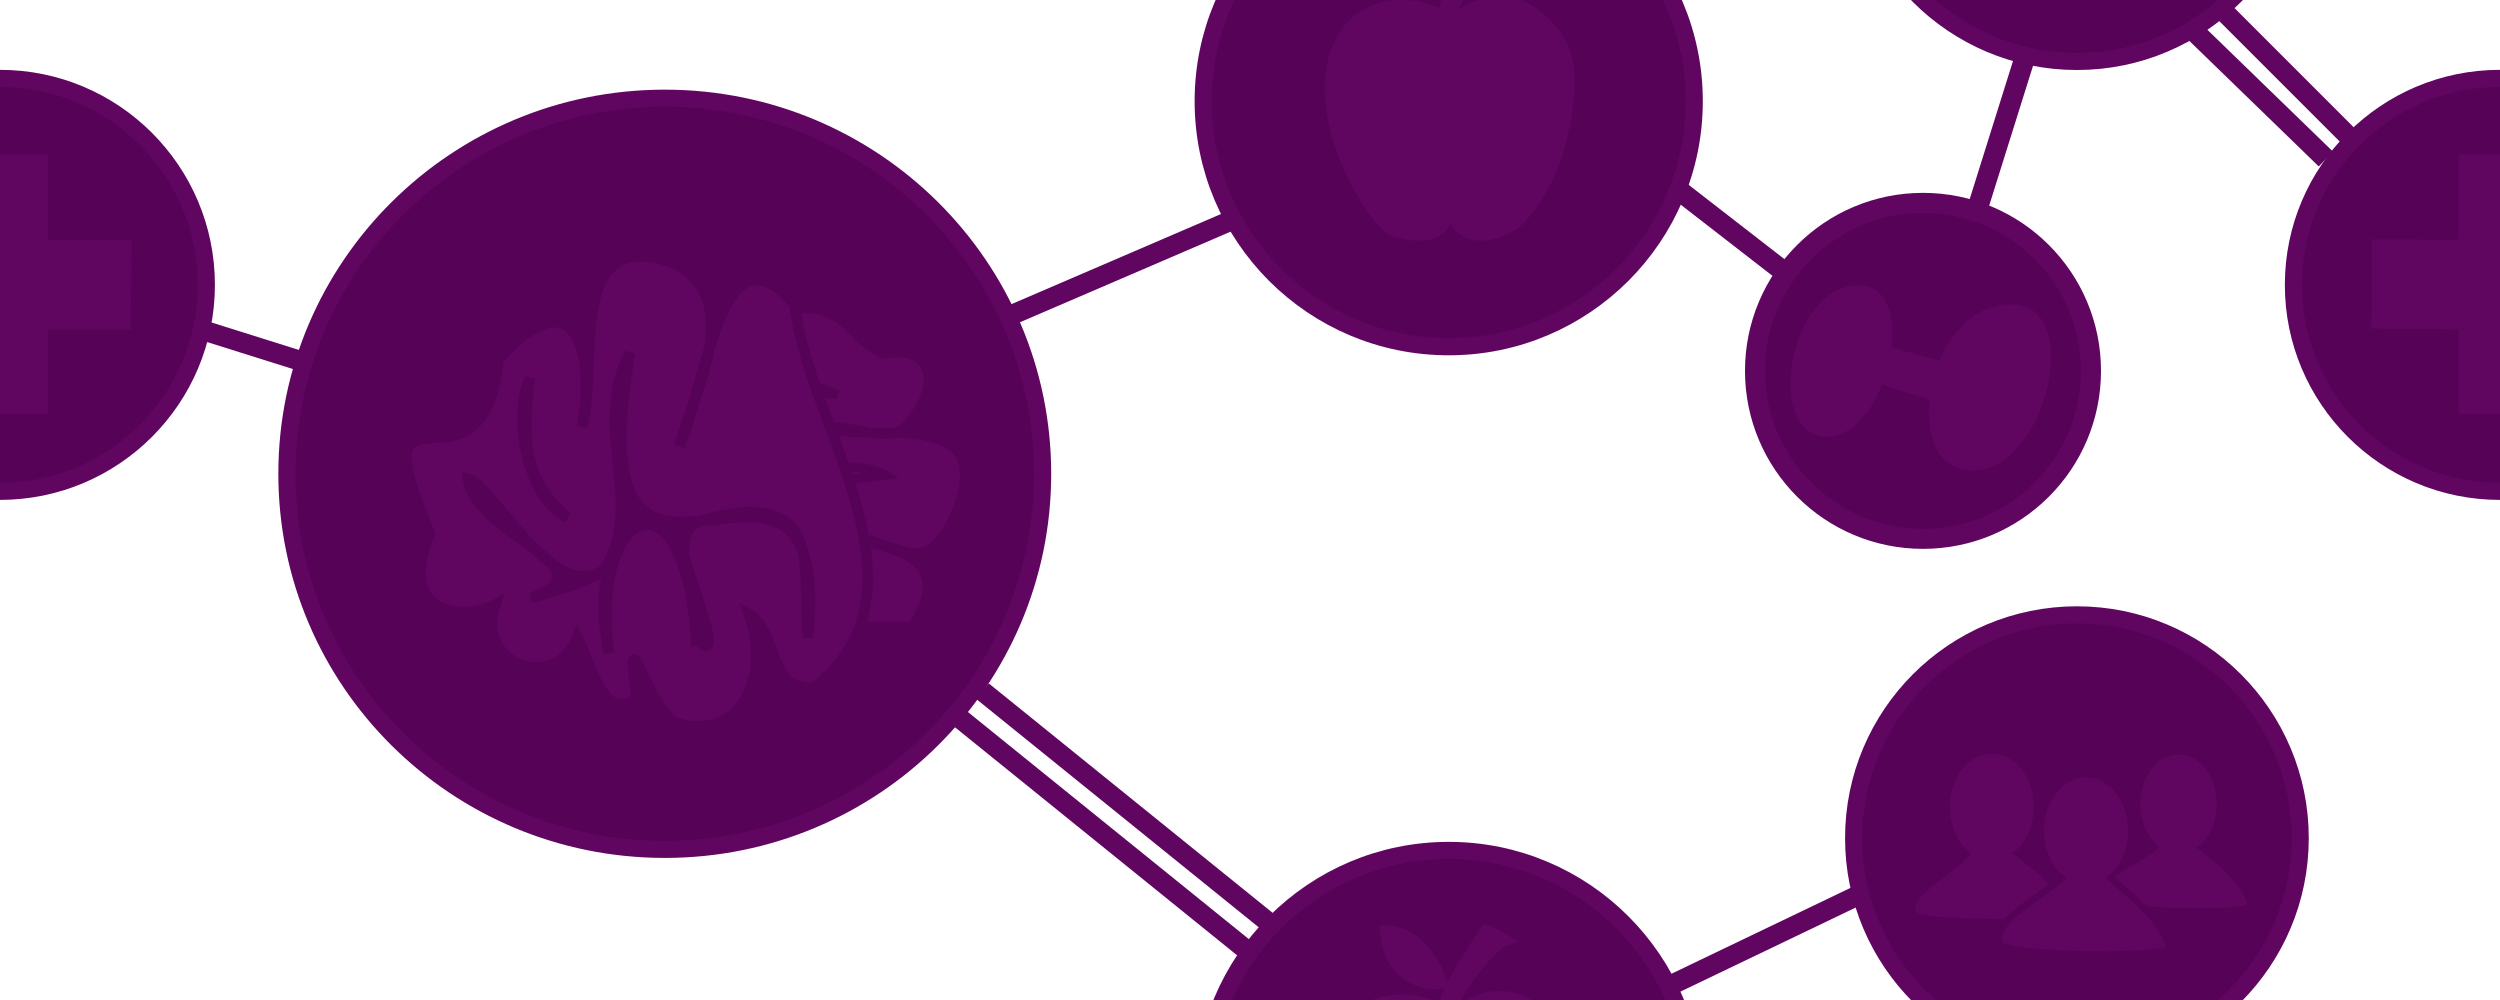 <?xml version="1.0" encoding="UTF-8" standalone="no"?>
<!-- Created with Inkscape (http://www.inkscape.org/) -->

<svg
   xmlns:dc="http://purl.org/dc/elements/1.1/"
   xmlns:cc="http://creativecommons.org/ns#"
   xmlns:rdf="http://www.w3.org/1999/02/22-rdf-syntax-ns#"
   xmlns:svg="http://www.w3.org/2000/svg"
   xmlns="http://www.w3.org/2000/svg"
   xmlns:sodipodi="http://sodipodi.sourceforge.net/DTD/sodipodi-0.dtd"
   xmlns:inkscape="http://www.inkscape.org/namespaces/inkscape"
   width="250"
   height="100"
   id="svg3754"
   version="1.1"
   inkscape:version="0.48.5 r10040"
   sodipodi:docname="bg2.svg">
  <defs
     id="defs3756" />
  <sodipodi:namedview
     id="base"
     pagecolor="#ffffff"
     bordercolor="#666666"
     borderopacity="1.0"
     inkscape:pageopacity="0.0"
     inkscape:pageshadow="2"
     inkscape:zoom="15.839192"
     inkscape:cx="205.10245"
     inkscape:cy="13.975643"
     inkscape:document-units="px"
     inkscape:current-layer="layer1"
     showgrid="false"
     inkscape:window-width="1366"
     inkscape:window-height="705"
     inkscape:window-x="-8"
     inkscape:window-y="-8"
     inkscape:window-maximized="1" />
  <g
     inkscape:label="Capa 1"
     inkscape:groupmode="layer"
     id="layer1"
     transform="translate(0,-952.362)">
    <path
       transform="matrix(1.314,0,0,1.314,164.118,1003.64)"
       d="m 4.041,-31.322 c 0,10.321 -8.367,18.688 -18.688,18.688 -10.321,0 -18.688,-8.367 -18.688,-18.688 0,-10.321 8.367,-18.688 18.688,-18.688 10.321,0 18.688,8.367 18.688,18.688 z"
       sodipodi:ry="18.687822"
       sodipodi:rx="18.687822"
       sodipodi:cy="-31.322382"
       sodipodi:cx="-14.647212"
       id="path3997"
       style="fill:#560357;fill-opacity:1;fill-rule:nonzero;stroke:#600661;stroke-width:1.299;stroke-linecap:round;stroke-linejoin:miter;stroke-miterlimit:4;stroke-opacity:1;stroke-dasharray:none"
       sodipodi:type="arc" />
    <path
       sodipodi:type="arc"
       style="fill:#560357;fill-opacity:1;fill-rule:nonzero;stroke:#600661;stroke-width:1.544;stroke-linecap:round;stroke-linejoin:miter;stroke-miterlimit:4;stroke-opacity:1;stroke-dasharray:none"
       id="path3999"
       sodipodi:cx="-14.647212"
       sodipodi:cy="-31.322382"
       sodipodi:rx="18.687822"
       sodipodi:ry="18.687822"
       d="m 4.041,-31.322 c 0,10.321 -8.367,18.688 -18.688,18.688 -10.321,0 -18.688,-8.367 -18.688,-18.688 0,-10.321 8.367,-18.688 18.688,-18.688 10.321,0 18.688,8.367 18.688,18.688 z"
       transform="matrix(1.105,0,0,1.105,16.173,1015.46)" />
    <rect
       style="fill:#600661;fill-opacity:1;fill-rule:nonzero;stroke:none"
       id="rect4009"
       width="8.932"
       height="25.96"
       x="-4.134"
       y="967.793" />
    <rect
       transform="matrix(-0.006,1,-1,-0.006,0,0)"
       y="-18.99"
       x="976.289"
       height="25.96"
       width="8.932"
       id="rect4011"
       style="fill:#600661;fill-opacity:1;fill-rule:nonzero;stroke:none" />
    <path
       style="fill:#600661;fill-opacity:1;stroke:none"
       d="m 143.983,953.176 c -4.5,-1.894 -9,-0.505 -10.75,3.851 -1.75,4.356 -0.125,10.039 1.938,13.89 2.063,3.851 3.625,4.988 4.188,5.114 0.562,0.126 4.438,1.389 5.688,-1.326 1.75,3.157 5.938,1.2 6.938,0.316 1.073,-0.948 3.75,-4.041 4.875,-9.534 1.125,-5.493 1,-9.092 -3,-12.122 -4,-3.031 -7.75,-0.126 -8,-0.063 0.375,-1.073 3.563,-5.367 4.75,-5.809 1.187,-0.442 1.187,-0.442 1.187,-0.442 0,0 -3.125,-2.02 -3.438,-1.705 -0.312,0.316 -4.438,6.44 -4.375,7.829 z"
       id="path4024"
       inkscape:connector-curvature="0"
       sodipodi:nodetypes="cssscssscscsc" />
    <path
       style="fill:#600661;fill-opacity:1;stroke:none"
       d="m 138.004,945.412 c 4.688,-0.316 6.75,5.114 6.688,5.998 -0.062,0.884 -6.688,0.884 -6.688,-5.998 z"
       id="path4026"
       inkscape:connector-curvature="0" />
    <path
       transform="matrix(1.195,0,0,1.195,225.195,1073.607)"
       d="m 4.041,-31.322 c 0,10.321 -8.367,18.688 -18.688,18.688 -10.321,0 -18.688,-8.367 -18.688,-18.688 0,-10.321 8.367,-18.688 18.688,-18.688 10.321,0 18.688,8.367 18.688,18.688 z"
       sodipodi:ry="18.687822"
       sodipodi:rx="18.687822"
       sodipodi:cy="-31.322382"
       sodipodi:cx="-14.647212"
       id="path4101"
       style="fill:#560357;fill-opacity:1;fill-rule:nonzero;stroke:#600661;stroke-width:1.428;stroke-linecap:round;stroke-linejoin:miter;stroke-miterlimit:4;stroke-opacity:1;stroke-dasharray:none"
       sodipodi:type="arc" />
    <path
       transform="matrix(2.022,0,0,2.01,96.093,1062.698)"
       d="m 4.041,-31.322 c 0,10.321 -8.367,18.688 -18.688,18.688 -10.321,0 -18.688,-8.367 -18.688,-18.688 0,-10.321 8.367,-18.688 18.688,-18.688 10.321,0 18.688,8.367 18.688,18.688 z"
       sodipodi:ry="18.687822"
       sodipodi:rx="18.687822"
       sodipodi:cy="-31.322382"
       sodipodi:cx="-14.647212"
       id="path4284"
       style="fill:#560357;fill-opacity:1;fill-rule:nonzero;stroke:#600661;stroke-width:0.847;stroke-linecap:round;stroke-linejoin:miter;stroke-miterlimit:4;stroke-opacity:1;stroke-dasharray:none"
       sodipodi:type="arc" />
    <path
       sodipodi:nodetypes="cccccccccccccccccc"
       style="fill:#600661;fill-opacity:1;fill-rule:nonzero;stroke:#560357;stroke-width:0.943;stroke-linecap:round;stroke-linejoin:miter;stroke-miterlimit:4;stroke-opacity:1;stroke-dasharray:none"
       d="m 89.029,987.685 c 4.484,-0.475 4.845,3.406 1.964,6.78 -2.066,2.961 -6.025,-0.147 -8.394,0.803 4.97,1.311 17.237,-2.268 12.978,8.383 -1.526,3.354 -2.997,4.746 -5.95,3.571 -3.064,-0.976 -2.854,-1.198 -9.134,-2.228 5.487,2.241 16.062,1.319 10.799,9.957 -33.684,1.211 -23.836,-21.347 -17.238,-30.428 11.577,-4.373 10.592,3.234 14.976,3.161 z m -14.494,23.245 c -1.038,-4.896 -5.089,-0.992 -0.839,-8.958 0.411,-3.184 12.31,-3.725 14.868,-2.095 -18.543,2.289 -14.868,1.846 -14.03,11.053 z m 0.953,-16.027 c 3.441,-4.461 3.775,-3.434 8.264,-3.099 -3.805,-1.591 -7.564,-0.929 -8.264,3.1 z"
       id="path4286"
       inkscape:connector-curvature="0" />
    <path
       inkscape:connector-curvature="0"
       id="path4294"
       d="m 49.849,988.293 c 7.707,-8.603 9.75,-0.552 8.354,6.73 1.76,-6.179 -1.862,-20.412 9.363,-16.283 7.266,3.952 1.303,13.802 0.414,18.228 2.802,-6.902 4.193,-22.722 11.512,-14.133 1.164,11.891 14.491,28.427 1.908,38.293 -4.701,0.374 -3.661,-5.874 -6.523,-7.376 2.384,6.604 -1.099,13.052 -7.55,10.807 -1.5e-5,0 -8.8e-5,0 -1.32e-4,0 l 0,2e-4 c -2.678,-1.954 -4.955,-11.433 -3.631,-2.457 -3.262,2.903 -4.635,-3.501 -5.97,-6.044 -2.335,5.805 -10.271,2.571 -8.203,-3.237 -3.116,1.615 -9.97,1.168 -6.537,-7.11 -7.506,-17.857 5.348,-1.777 6.863,-17.42 z m 19.759,27.904 c 3.408,3.589 -1.152,-6.92 -1.223,-8.573 -0.027,-3.225 1.463,-3.282 5.602,-3.994 8.062,-0.553 6.249,5.86 6.813,12.479 2.672,-27.426 -23.766,5.732 -17.8,-28.46 -3.969,7.437 1.657,15.369 -2.573,21.626 -4.978,3.86 -11.39,-8.74 -13.641,-9.038 0.843,5.722 14.684,8.909 6.323,11.927 12.554,-3.336 5.417,-5.95 7.793,5.498 -1.908,-14.796 7.595,-18.774 8.705,-1.464 z m -12.886,-12.137 c -4.587,-3.746 -4.431,-8.382 -3.76,-13.879 -1.983,4.79 0.412,12.621 3.76,13.879 z"
       style="fill:#600661;fill-opacity:1;fill-rule:nonzero;stroke:#560357;stroke-width:1.079;stroke-linecap:round;stroke-linejoin:miter;stroke-miterlimit:4;stroke-opacity:1;stroke-dasharray:none"
       sodipodi:nodetypes="cccccccccccccccccccccccccccccc" />
    <path
       transform="matrix(1.105,0,0,1.105,266.173,1015.46)"
       d="m 4.041,-31.322 c 0,10.321 -8.367,18.688 -18.688,18.688 -10.321,0 -18.688,-8.367 -18.688,-18.688 0,-10.321 8.367,-18.688 18.688,-18.688 10.321,0 18.688,8.367 18.688,18.688 z"
       sodipodi:ry="18.687822"
       sodipodi:rx="18.687822"
       sodipodi:cy="-31.322382"
       sodipodi:cx="-14.647212"
       id="path3003"
       style="fill:#560357;fill-opacity:1;fill-rule:nonzero;stroke:#600661;stroke-width:1.544;stroke-linecap:round;stroke-linejoin:miter;stroke-miterlimit:4;stroke-opacity:1;stroke-dasharray:none"
       sodipodi:type="arc" />
    <rect
       y="967.793"
       x="245.866"
       height="25.96"
       width="8.932"
       id="rect3005"
       style="fill:#600661;fill-opacity:1;fill-rule:nonzero;stroke:none" />
    <rect
       style="fill:#600661;fill-opacity:1;fill-rule:nonzero;stroke:none"
       id="rect3007"
       width="8.932"
       height="25.96"
       x="974.839"
       y="-268.986"
       transform="matrix(-0.006,1,-1,-0.006,0,0)" />
    <path
       transform="translate(0,952.362)"
       inkscape:connector-curvature="0"
       id="path3779"
       d="M 30.494,36.234 20.456,33.077"
       style="fill:none;stroke:#600661;stroke-width:2;stroke-linecap:butt;stroke-linejoin:miter;stroke-miterlimit:4;stroke-opacity:1;stroke-dasharray:none"
       sodipodi:nodetypes="cc" />
    <path
       sodipodi:type="arc"
       style="fill:#560357;fill-opacity:1;fill-rule:nonzero;stroke:#600661;stroke-width:1.299;stroke-linecap:round;stroke-linejoin:miter;stroke-miterlimit:4;stroke-opacity:1;stroke-dasharray:none"
       id="path3785"
       sodipodi:cx="-14.647212"
       sodipodi:cy="-31.322382"
       sodipodi:rx="18.687822"
       sodipodi:ry="18.687822"
       d="m 4.041,-31.322 c 0,10.321 -8.367,18.688 -18.688,18.688 -10.321,0 -18.688,-8.367 -18.688,-18.688 0,-10.321 8.367,-18.688 18.688,-18.688 10.321,0 18.688,8.367 18.688,18.688 z"
       transform="matrix(1.314,0,0,1.314,164.118,1103.115)" />
    <path
       sodipodi:nodetypes="cssscssscscsc"
       inkscape:connector-curvature="0"
       id="path3787"
       d="m 143.983,1052.65 c -4.5,-1.894 -9,-0.505 -10.75,3.851 -1.75,4.356 -0.125,10.039 1.938,13.89 2.063,3.851 3.625,4.988 4.188,5.114 0.562,0.126 4.438,1.389 5.688,-1.326 1.75,3.157 5.938,1.2 6.938,0.316 1.073,-0.948 3.75,-4.041 4.875,-9.534 1.125,-5.493 1,-9.092 -3,-12.122 -4,-3.031 -7.75,-0.126 -8,-0.063 0.375,-1.073 3.563,-5.367 4.75,-5.809 1.187,-0.442 1.187,-0.442 1.187,-0.442 0,0 -3.125,-2.02 -3.438,-1.705 -0.312,0.316 -4.438,6.44 -4.375,7.829 z"
       style="fill:#600661;fill-opacity:1;stroke:none" />
    <path
       inkscape:connector-curvature="0"
       id="path3789"
       d="m 138.004,1044.886 c 4.688,-0.316 6.75,5.114 6.688,5.998 -0.062,0.884 -6.688,0.884 -6.688,-5.998 z"
       style="fill:#600661;fill-opacity:1;stroke:none" />
    <path
       sodipodi:type="arc"
       style="fill:#560357;fill-opacity:1;fill-rule:nonzero;stroke:#600661;stroke-width:1.428;stroke-linecap:round;stroke-linejoin:miter;stroke-miterlimit:4;stroke-opacity:1;stroke-dasharray:none"
       id="path3791"
       sodipodi:cx="-14.647212"
       sodipodi:cy="-31.322382"
       sodipodi:rx="18.687822"
       sodipodi:ry="18.687822"
       d="m 4.041,-31.322 c 0,10.321 -8.367,18.688 -18.688,18.688 -10.321,0 -18.688,-8.367 -18.688,-18.688 0,-10.321 8.367,-18.688 18.688,-18.688 10.321,0 18.688,8.367 18.688,18.688 z"
       transform="matrix(1.195,0,0,1.195,225.195,973.607)" />
    <path
       sodipodi:nodetypes="ccscc"
       inkscape:connector-curvature="0"
       id="path3793"
       d="m 207.448,951.394 c 1.261,-8.607 0.148,-13.702 -0.013,-22.628 -2.461,-3.224 -5.516,-5.705 -9.843,-3.362 -3.687,1.996 -4.734,8.222 -2.77,12.531 1.005,2.698 12.704,13.104 12.625,13.459 z"
       style="fill:#600661;fill-opacity:1;stroke:none;display:inline" />
    <path
       style="fill:#600661;fill-opacity:1;stroke:none;display:inline"
       d="m 207.452,951.401 c -1.272,-8.607 0.038,-13.878 -0.022,-22.62 2.482,-3.224 5.516,-5.708 9.881,-3.366 3.719,1.996 4.775,8.222 2.794,12.531 -1.014,2.698 -12.732,13.1 -12.653,13.455 z"
       id="path3795"
       inkscape:connector-curvature="0"
       sodipodi:nodetypes="ccscc" />
    <path
       sodipodi:nodetypes="cc"
       style="fill:none;stroke:#600661;stroke-width:2;stroke-linecap:butt;stroke-linejoin:miter;stroke-miterlimit:4;stroke-opacity:1;stroke-dasharray:none"
       d="m 100.911,31.604 21.927,-9.432"
       id="path3797"
       inkscape:connector-curvature="0"
       transform="translate(0,952.362)" />
    <path
       transform="translate(0,952.362)"
       inkscape:connector-curvature="0"
       id="path3799"
       d="m 167.34,98.39 18.177,-8.718"
       style="fill:none;stroke:#600661;stroke-width:2;stroke-linecap:butt;stroke-linejoin:miter;stroke-miterlimit:4;stroke-opacity:1;stroke-dasharray:none"
       sodipodi:nodetypes="cc" />
    <path
       sodipodi:nodetypes="cc"
       style="fill:none;stroke:#600661;stroke-width:2;stroke-linecap:butt;stroke-linejoin:miter;stroke-miterlimit:4;stroke-opacity:1;stroke-dasharray:none"
       d="M 222.52,1.289 235.014,13.785"
       id="path3801"
       inkscape:connector-curvature="0"
       transform="translate(0,952.362)" />
    <path
       inkscape:connector-curvature="0"
       id="path3803"
       d="m 219.486,955.558 13.102,12.708"
       style="fill:none;stroke:#600661;stroke-width:2.055;stroke-linecap:butt;stroke-linejoin:miter;stroke-miterlimit:4;stroke-opacity:1;stroke-dasharray:none"
       sodipodi:nodetypes="cc" />
    <path
       sodipodi:nodetypes="cc"
       style="fill:none;stroke:#600661;stroke-width:2;stroke-linecap:butt;stroke-linejoin:miter;stroke-miterlimit:4;stroke-opacity:1;stroke-dasharray:none"
       d="m 98.244,1021.477 28.603,23.12"
       id="path3805"
       inkscape:connector-curvature="0" />
    <path
       inkscape:connector-curvature="0"
       id="path3807"
       d="m 95.976,1024.191 28.603,23.12"
       style="fill:none;stroke:#600661;stroke-width:2;stroke-linecap:butt;stroke-linejoin:miter;stroke-miterlimit:4;stroke-opacity:1;stroke-dasharray:none"
       sodipodi:nodetypes="cc" />
    <path
       sodipodi:type="arc"
       style="fill:#560357;fill-opacity:1;fill-rule:nonzero;stroke:#600661;stroke-width:2.225;stroke-linecap:round;stroke-linejoin:miter;stroke-miterlimit:4;stroke-opacity:1;stroke-dasharray:none"
       id="path3809"
       sodipodi:cx="-14.647212"
       sodipodi:cy="-31.322382"
       sodipodi:rx="18.687822"
       sodipodi:ry="18.687822"
       d="m 4.041,-31.322 c 0,10.321 -8.367,18.688 -18.688,18.688 -10.321,0 -18.688,-8.367 -18.688,-18.688 0,-10.321 8.367,-18.688 18.688,-18.688 10.321,0 18.688,8.367 18.688,18.688 z"
       transform="matrix(0.899,0,0,0.899,205.467,1017.607)" />
    <path
       style="fill:#600661;fill-opacity:1;stroke:none"
       d="m 186.338,980.935 c -7.211,-0.704 -9.839,13.991 -4.327,15.017 6.379,1.188 10.137,-14.311 4.327,-15.017 z"
       id="path3811"
       inkscape:connector-curvature="0"
       sodipodi:nodetypes="csc" />
    <path
       sodipodi:nodetypes="csc"
       inkscape:connector-curvature="0"
       id="path3815"
       d="m 201.639,982.833 c -8.667,-0.774 -11.825,15.384 -5.2,16.512 7.666,1.306 12.183,-15.735 5.2,-16.512 z"
       style="fill:#600661;fill-opacity:1;stroke:none" />
    <path
       style="fill:#600661;fill-opacity:1;stroke:none"
       d="m 186.775,986.435 10.291,2.905 -1.286,3.894 -10.427,-3.337 z"
       id="path3817"
       inkscape:connector-curvature="0" />
    <path
       sodipodi:nodetypes="cc"
       style="fill:none;stroke:#600661;stroke-width:2.055;stroke-linecap:butt;stroke-linejoin:miter;stroke-miterlimit:4;stroke-opacity:1;stroke-dasharray:none"
       d="m 197.828,972.965 4.721,-15.053"
       id="path3819"
       inkscape:connector-curvature="0" />
    <path
       inkscape:connector-curvature="0"
       id="path3821"
       d="m 178.125,979.329 -10.11,-7.843"
       style="fill:none;stroke:#600661;stroke-width:2.055;stroke-linecap:butt;stroke-linejoin:miter;stroke-miterlimit:4;stroke-opacity:1;stroke-dasharray:none"
       sodipodi:nodetypes="cc" />
    <path
       style="fill:#600661;fill-opacity:1;stroke:#560357;stroke-width:0.5;stroke-linecap:butt;stroke-linejoin:miter;stroke-opacity:1;stroke-miterlimit:4;stroke-dasharray:none"
       d="m 216.597,1035.677 c -0.881,2.69 -7.335,3.804 -6.734,6.607 0.261,1.219 15.282,1.581 15.092,0.543 -0.599,-3.26 -6.352,-6.298 -6.329,-7.15 0.022,-0.829 -2.028,0 -2.028,0 z"
       id="path3018"
       inkscape:connector-curvature="0"
       sodipodi:nodetypes="csssc" />
    <path
       sodipodi:type="arc"
       style="fill:#600661;fill-opacity:1;fill-rule:nonzero;stroke:none;stroke-width:0.49;stroke-miterlimit:4;stroke-dasharray:none"
       id="path3016-1"
       sodipodi:cx="208.70535"
       sodipodi:cy="78.125"
       sodipodi:rx="3.9732144"
       sodipodi:ry="4.5535712"
       d="m 212.679,78.125 a 3.973,4.554 0 1 1 -7.946,0 3.973,4.554 0 1 1 7.946,0 z"
       transform="matrix(0.96,0,0,1.083,17.499,948.154)" />
    <path
       style="fill:#600661;fill-opacity:1;stroke:#560357;stroke-width:0.5;stroke-linecap:butt;stroke-linejoin:miter;stroke-miterlimit:4;stroke-opacity:1;stroke-dasharray:none"
       d="m 197.878,1036.149 c -0.97,2.897 -8.909,6.203 -5.959,7.874 0.738,0.418 15.365,0.946 15.155,-0.173 -0.659,-3.512 -6.99,-6.783 -6.964,-7.701 0.025,-0.892 -2.232,0 -2.232,0 z"
       id="path3018-7"
       inkscape:connector-curvature="0"
       sodipodi:nodetypes="csssc" />
    <path
       sodipodi:type="arc"
       style="fill:#600661;fill-opacity:1;fill-rule:nonzero;stroke:none;stroke-width:0.45;stroke-miterlimit:4;stroke-dasharray:none"
       id="path3016-1-4"
       sodipodi:cx="208.70535"
       sodipodi:cy="78.125"
       sodipodi:rx="3.9732144"
       sodipodi:ry="4.5535712"
       d="m 212.679,78.125 a 3.973,4.554 0 1 1 -7.946,0 3.973,4.554 0 1 1 7.946,0 z"
       transform="matrix(1.056,0,0,1.167,-21.213,941.884)" />
    <path
       style="fill:#600661;fill-opacity:1;stroke:#560357;stroke-width:0.7;stroke-linecap:butt;stroke-linejoin:miter;stroke-miterlimit:4;stroke-opacity:1;stroke-dasharray:none"
       d="m 207.305,1038.519 c -0.97,2.897 -8.071,5.171 -7.411,8.189 0.287,1.313 17.259,1.514 17.049,0.396 -0.659,-3.512 -7.432,-7.667 -7.406,-8.585 0.025,-0.892 -2.232,0 -2.232,0 z"
       id="path3018-0"
       inkscape:connector-curvature="0"
       sodipodi:nodetypes="csssc" />
    <path
       sodipodi:type="arc"
       style="fill:#600661;fill-opacity:1;fill-rule:nonzero;stroke:none"
       id="path3016-1-9"
       sodipodi:cx="208.70535"
       sodipodi:cy="78.125"
       sodipodi:rx="3.9732144"
       sodipodi:ry="4.5535712"
       d="m 212.679,78.125 a 3.973,4.554 0 1 1 -7.946,0 3.973,4.554 0 1 1 7.946,0 z"
       transform="matrix(1.056,0,0,1.167,-11.786,944.253)" />
  </g>
</svg>
